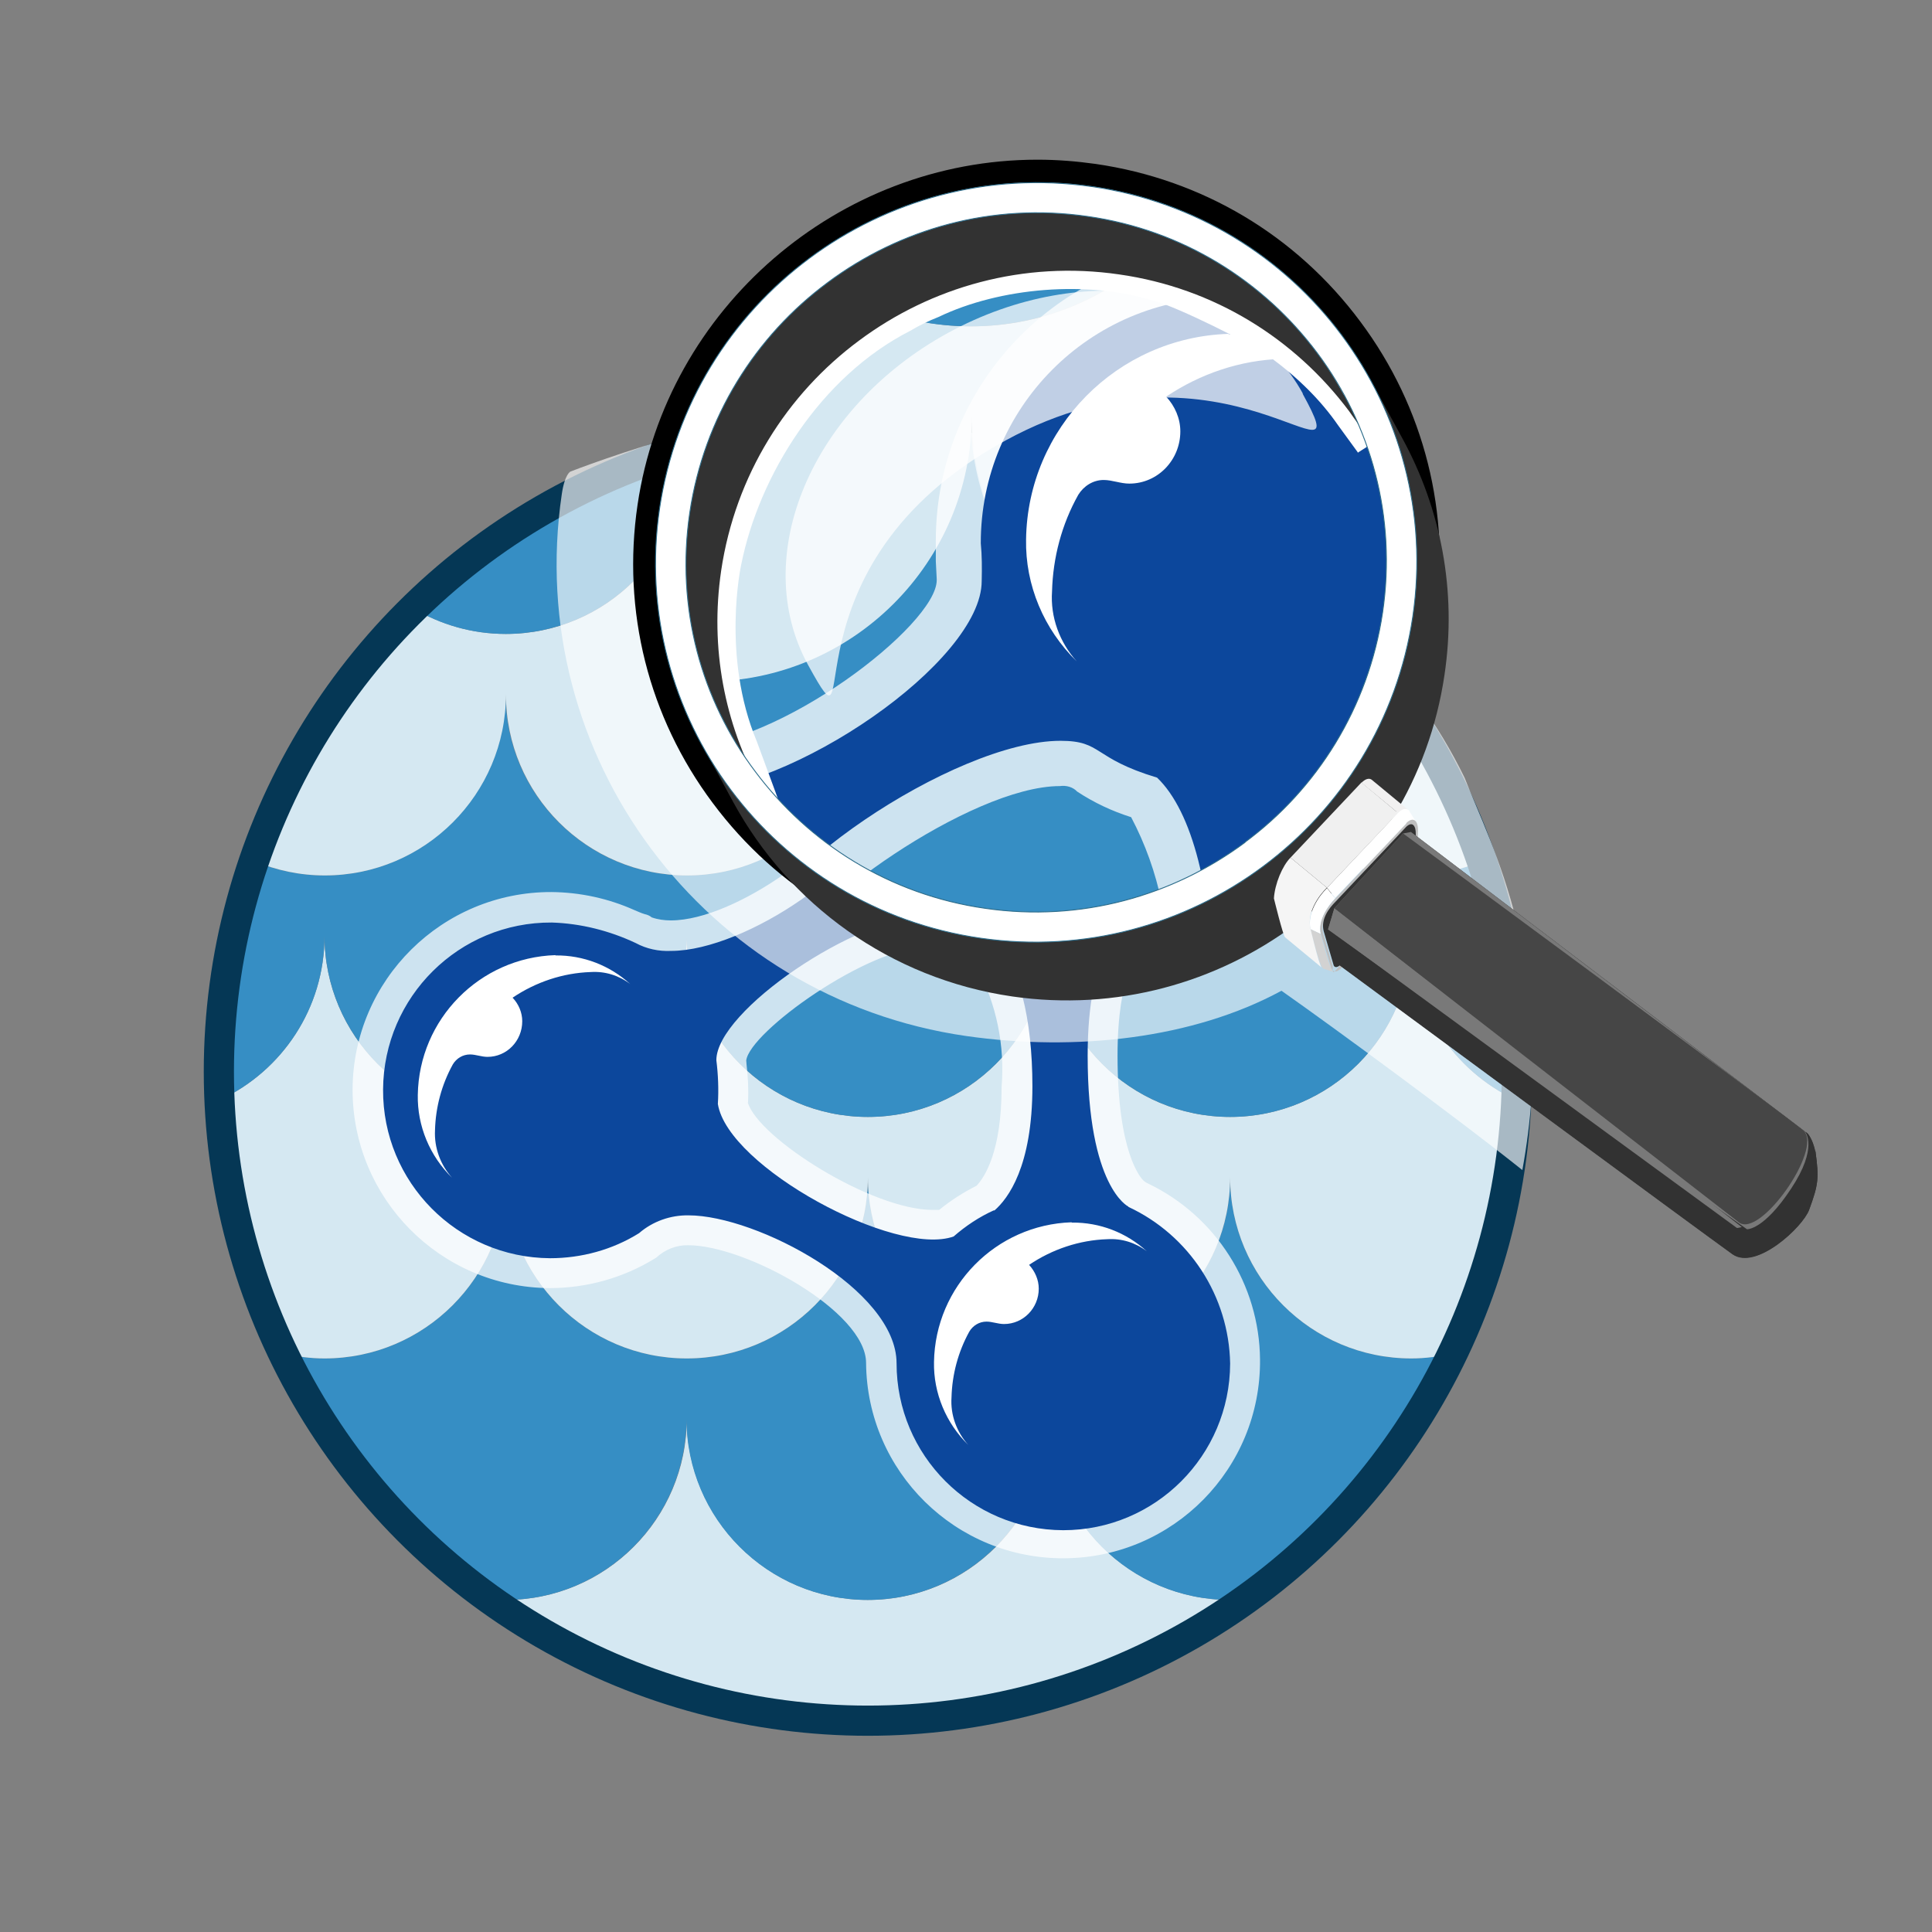 <?xml version="1.0" encoding="UTF-8"?><svg id="Layer_31_copy" xmlns="http://www.w3.org/2000/svg" xmlns:xlink="http://www.w3.org/1999/xlink" viewBox="0 0 64 64"><rect x="0" y="0" width="64" height="64" fill="#808080" stroke="none"/><defs><style>.cls-1{fill:#797979;}.cls-2{fill:url(#linear-gradient-2);}.cls-3,.cls-4,.cls-5,.cls-6{fill:#fff;}.cls-7,.cls-8{stroke:#053755;stroke-linejoin:round;}.cls-7,.cls-8,.cls-9{fill:none;}.cls-10{fill:#323232;}.cls-11{fill:#f1f0f0;}.cls-12{fill:#368ec4;}.cls-4{stroke:#2d6d8b;stroke-miterlimit:10;stroke-width:.03px;}.cls-13{opacity:.75;}.cls-8{stroke-width:1.47px;}.cls-14{clip-path:url(#clippath);}.cls-15{fill:#d5e8f2;}.cls-16{fill:#0c479c;}.cls-17{fill:url(#top_white);}.cls-18{fill:url(#white_left);}.cls-5{opacity:.74;}.cls-19{fill:url(#linear-gradient-3);}.cls-20{fill:url(#linear-gradient);}.cls-21{fill:url(#white_front_right);}.cls-6{opacity:.65;}</style><clipPath id="clippath"><path class="cls-9" d="m36.17,6.18c6.88.99,11.64,7.38,10.63,14.25-1.02,6.87-7.43,11.64-14.31,10.65-6.89-.99-11.65-7.37-10.64-14.24,1.02-6.88,7.43-11.65,14.31-10.66Z"/></clipPath><linearGradient id="linear-gradient" x1="-9200.11" y1="-8170.99" x2="-9200.71" y2="-8170.28" gradientTransform="translate(8564.82 11837.69) rotate(-7.49) scale(1.02 1.57) skewX(-16.36)" gradientUnits="userSpaceOnUse"><stop offset="0" stop-color="#fff"/><stop offset=".24" stop-color="#fbfbfb"/><stop offset=".43" stop-color="#f1f1f1"/><stop offset=".46" stop-color="#f0f0f0"/></linearGradient><linearGradient id="white_front_right" x1="-9200.66" y1="-8170.36" x2="-9200.04" y2="-8169.29" gradientTransform="translate(8564.82 11837.69) rotate(-7.49) scale(1.02 1.57) skewX(-16.36)" gradientUnits="userSpaceOnUse"><stop offset="0" stop-color="#fff"/><stop offset="1" stop-color="#d2d2d2"/></linearGradient><linearGradient id="top_white" x1="-9201.55" y1="-8172.18" x2="-9198.08" y2="-8172.18" gradientTransform="translate(8564.82 11837.69) rotate(-7.49) scale(1.02 1.57) skewX(-16.36)" gradientUnits="userSpaceOnUse"><stop offset="0" stop-color="#fff"/><stop offset="1" stop-color="#f0f0f0"/></linearGradient><linearGradient id="linear-gradient-2" x1="-9200.61" y1="-8171.32" x2="-9201.34" y2="-8170.07" gradientTransform="translate(8564.82 11837.69) rotate(-7.49) scale(1.02 1.57) skewX(-16.36)" gradientUnits="userSpaceOnUse"><stop offset=".16" stop-color="#f5f5f5"/><stop offset=".27" stop-color="#e6e6e6"/><stop offset=".48" stop-color="#c1c1c1"/><stop offset=".5" stop-color="#bebebe"/></linearGradient><linearGradient id="white_left" x1="-9200.44" y1="-8170.84" x2="-9197.34" y2="-8170.84" gradientTransform="translate(8564.82 11837.69) rotate(-7.49) scale(1.02 1.57) skewX(-16.36)" gradientUnits="userSpaceOnUse"><stop offset="0" stop-color="#f5f5f5"/><stop offset="1" stop-color="#bebebe"/></linearGradient><linearGradient id="linear-gradient-3" x1="-9195.35" y1="-8173.51" x2="-9188.29" y2="-8161.28" gradientTransform="translate(8564.82 11837.69) rotate(-7.49) scale(1.02 1.57) skewX(-16.36)" gradientUnits="userSpaceOnUse"><stop offset=".04" stop-color="#141414"/><stop offset="1" stop-color="#464646"/></linearGradient></defs><g id="Layer_31"><g id="Layer_1"><path class="cls-15" d="m40.75,53c-3.31,0-6-2.69-6-6,0,3.31-2.69,6-6,6s-6-2.69-6-6c0,3.31-2.69,6-6,6-.17,0-.33,0-.49-.02,3.44,2.46,7.62,3.94,12.15,4.01h.68c4.53-.07,8.71-1.55,12.15-4.01-.16,0-.33.02-.49.02Z"/><path class="cls-15" d="m46.74,47.26s.02-.03.02-.04c0-.07,0-.15,0-.22,0,.09,0,.17-.01.26Z"/><path class="cls-15" d="m10.74,47.22s.02.03.02.04c0-.09-.01-.17-.01-.26,0,.07,0,.15-.01.22Z"/><path class="cls-12" d="m46.75,45c-3.31,0-6-2.69-6-6,0,3.31-2.69,6-6,6s-6-2.69-6-6c0,3.31-2.69,6-6,6s-6-2.69-6-6c0,3.31-2.69,6-6,6-.46,0-.91-.06-1.34-.16.11.22.2.44.32.66.31.59.65,1.16,1.01,1.72,0-.07.01-.15.01-.22,0,.09,0,.17.01.26,1.46,2.23,3.33,4.16,5.49,5.72.16,0,.33.02.49.02,3.31,0,6-2.69,6-6,0,3.31,2.69,6,6,6s6-2.69,6-6c0,3.31,2.69,6,6,6,.17,0,.33,0,.49-.02,2.17-1.55,4.03-3.48,5.49-5.72,0-.09,0-.17,0-.26,0,.07,0,.15,0,.22.36-.56.7-1.13,1.01-1.72.11-.21.21-.44.32-.66-.43.1-.88.16-1.34.16h.02Z"/><path class="cls-15" d="m46.75,31c0,3.31-2.69,6-6,6s-6-2.69-6-6c0,3.31-2.69,6-6,6s-6-2.69-6-6c0,3.31-2.69,6-6,6s-6-2.69-6-6c0,2.4-1.41,4.47-3.45,5.43.02.36.02.72.05,1.07.24,2.62.96,5.09,2.06,7.34.43.1.88.16,1.34.16,3.31,0,6-2.69,6-6,0,3.31,2.69,6,6,6s6-2.69,6-6c0,3.31,2.69,6,6,6s6-2.69,6-6c0,3.31,2.69,6,6,6,.46,0,.91-.06,1.34-.16,1.09-2.26,1.82-4.73,2.06-7.34.03-.35.04-.71.05-1.07-2.04-.96-3.45-3.02-3.45-5.43Z"/><path class="cls-12" d="m49.38,29.5c-.09-.33-.2-.65-.31-.97-.71.3-1.5.47-2.32.47-3.31,0-6-2.69-6-6,0,3.31-2.69,6-6,6s-6-2.69-6-6c0,3.31-2.69,6-6,6s-6-2.69-6-6c0,3.31-2.69,6-6,6-.82,0-1.61-.17-2.32-.47-.11.32-.22.64-.31.97-.55,1.91-.87,3.92-.87,6,0,.31.03.62.05.93,2.04-.96,3.45-3.02,3.45-5.43,0,3.31,2.69,6,6,6s6-2.69,6-6c0,3.31,2.69,6,6,6s6-2.69,6-6c0,3.31,2.69,6,6,6s6-2.69,6-6c0,2.4,1.41,4.47,3.45,5.43,0-.31.05-.61.05-.93,0-2.08-.31-4.09-.87-6Z"/><path class="cls-15" d="m45.05,21.5c-.4-.46-.81-.91-1.24-1.34-.89.53-1.94.84-3.05.84-3.31,0-6-2.69-6-6,0,3.31-2.69,6-6,6s-6-2.69-6-6c0,3.31-2.69,6-6,6-1.12,0-2.16-.31-3.05-.84-.44.43-.85.88-1.24,1.34-1.76,2.05-3.13,4.43-4.03,7.03.71.3,1.5.47,2.32.47,3.31,0,6-2.69,6-6,0,3.31,2.69,6,6,6s6-2.69,6-6c0,3.31,2.69,6,6,6s6-2.69,6-6c0,3.31,2.69,6,6,6,.82,0,1.61-.17,2.32-.47-.89-2.61-2.27-4.99-4.03-7.03Z"/><path class="cls-12" d="m22.75,15c0,3.31,2.69,6,6,6s6-2.69,6-6c0,3.31,2.69,6,6,6,1.12,0,2.16-.31,3.05-.84-3.88-3.81-9.19-6.16-15.05-6.16s-11.17,2.35-15.05,6.16c.89.53,1.94.84,3.05.84,3.31,0,6-2.69,6-6Z"/><circle class="cls-7" cx="28.75" cy="35.5" r="21.5"/><g><g class="cls-13"><path class="cls-3" d="m35.22,51.22c-3.33-.02-6.02-2.73-6.01-6.06,0-2.03-4.22-4.4-6.39-4.4-.5,0-.98.17-1.35.5-2.85,1.75-6.57.86-8.32-1.99-1.75-2.85-.86-6.57,1.99-8.32.94-.58,2.03-.89,3.14-.89.88,0,1.76.2,2.56.56.14.06.26.11.37.14.05.01.09.04.13.06h0c.28.13.59.19.89.17,2.4,0,6.27-2.87,6.27-4.26l-.02-.84c-.01-3.33,2.67-6.03,6-6.05s6.03,2.67,6.05,6h0c0,1.84-.84,3.57-2.26,4.73h0c-.16.13-.39.32-.73.59-.09.06-.99.68-.99,3.81,0,3.85,1.07,4.55,1.08,4.56.05.02.09.06.13.1h0s.05.01.07.02c3.03,1.46,4.29,5.1,2.83,8.13-1.01,2.08-3.11,3.42-5.42,3.44h-.02Zm-10.94-14.66c.33,1.53,4.42,4.02,6.63,4.02.14,0,.29,0,.43-.05.4-.34.84-.62,1.31-.85.35-.33,1.03-1.28,1.03-3.69,0-2.02-.39-3.68-1.01-4.38-.44-.13-.86-.32-1.25-.57-.19-.15-.42-.22-.66-.2-2.25,0-6.54,3.04-6.54,4.29,0,.04,0,.1.02.17.05.42.07.84.04,1.26Z"/><path class="cls-3" d="m34.51,20.28c3.06.01,5.53,2.5,5.52,5.57,0,1.68-.77,3.28-2.08,4.34h0l-.74.58s-1.18.63-1.18,4.2c0,4.37,1.35,5,1.35,5,2.02.94,3.33,2.95,3.37,5.19.04,3.05-2.4,5.55-5.45,5.59s-5.55-2.4-5.59-5.45v-.15c0-2.44-4.63-4.9-6.89-4.9-.6,0-1.18.2-1.64.59-2.62,1.59-6.03.76-7.62-1.85-1.59-2.62-.76-6.03,1.85-7.62.86-.53,1.86-.81,2.87-.81.96.04,1.91.27,2.78.68.36.2.77.29,1.17.26,2.48,0,6.77-2.95,6.77-4.76h0s0-.1-.02-.85c-.04-3.06,2.41-5.57,5.47-5.61h.06m-3.6,20.8c.23,0,.46-.03.68-.1.4-.36.85-.65,1.34-.87.45-.38,1.26-1.44,1.26-4.11,0-2.23-.44-4.05-1.25-4.82-1.47-.44-1.23-.83-2.18-.83-2.38,0-7.04,3.16-7.04,4.79.06.48.08.97.05,1.45.3,1.88,4.83,4.49,7.13,4.49m7.04-10.89h0m-3.45-10.9c-3.61.01-6.53,2.95-6.52,6.56v.45l.02.4v.03c0,1.01-3.57,3.76-5.77,3.76-.21,0-.43-.03-.63-.1-.07-.06-.15-.09-.24-.11-.1-.03-.21-.08-.33-.13-.87-.39-1.8-.59-2.75-.6-3.62-.01-6.57,2.91-6.59,6.53-.01,3.62,2.91,6.57,6.53,6.59,1.23,0,2.44-.34,3.48-.98l.05-.03c.29-.27.67-.42,1.06-.41,1.9,0,5.89,2.19,5.89,3.9.03,3.6,2.97,6.5,6.58,6.47,3.6-.03,6.5-2.97,6.47-6.58-.02-2.49-1.46-4.75-3.7-5.83l-.08-.04s-.05-.04-.08-.06c-.09-.09-.86-.91-.86-4.14,0-2.76.71-3.36.72-3.36.03-.02.06-.04.08-.06l.74-.58c1.54-1.25,2.44-3.14,2.45-5.12,0-3.61-2.91-6.55-6.52-6.57h0Zm-9.71,17.24c.02-.42,0-.85-.05-1.27,0-.05-.01-.1-.01-.13.11-.94,4.03-3.77,6.04-3.77.14-.02.29.02.39.12.38.25.79.44,1.22.58.64,1.21.92,2.58.81,3.94,0,2.15-.56,2.99-.83,3.28-.44.22-.86.49-1.24.8-.07,0-.14,0-.21,0-2.02,0-5.77-2.37-6.13-3.56h.01Z"/></g><path class="cls-16" d="m37.38,39.97s-1.35-.63-1.35-5c0-3.58,1.14-4.17,1.18-4.2l.74-.58h0c1.3-1.07,2.06-2.66,2.07-4.34,0-3.05-2.49-5.51-5.54-5.5s-5.51,2.49-5.5,5.54c.03.28.03.56.02.85,0,1.81-4.29,4.76-6.77,4.76-.41.02-.82-.07-1.17-.26-.87-.41-1.82-.65-2.78-.68-3.07-.02-5.57,2.46-5.59,5.53s2.46,5.57,5.53,5.59c1.04,0,2.07-.28,2.95-.83.45-.39,1.04-.6,1.64-.59,2.26,0,6.89,2.46,6.89,4.9,0,3.05,2.47,5.52,5.52,5.53,3.05,0,5.52-2.47,5.53-5.52h0c-.04-2.23-1.35-4.25-3.37-5.19h0Zm-4.45.12c-.49.22-.94.52-1.34.87-1.93.69-7.48-2.3-7.81-4.39.03-.48.01-.97-.05-1.45,0-1.63,4.65-4.79,7.04-4.79.95,0,.71.39,2.18.83.8.77,1.25,2.59,1.25,4.82,0,2.67-.81,3.73-1.26,4.12h-.01Z"/><path class="cls-3" d="m34.56,21.17c-2.51.08-4.52,2.12-4.56,4.63-.02,1.03.4,2.03,1.14,2.75-.39-.43-.6-1-.56-1.58.02-.76.22-1.51.59-2.18.12-.2.33-.33.57-.33.19,0,.38.08.58.08.64,0,1.15-.53,1.15-1.18,0-.29-.12-.57-.32-.78.77-.52,1.67-.82,2.59-.85.47-.03.93.11,1.31.4-.68-.62-1.56-.96-2.48-.95h-.01Z"/><path class="cls-3" d="m35.5,40.49c-2.51.08-4.52,2.12-4.56,4.63-.02,1.03.4,2.03,1.14,2.75-.39-.43-.6-1-.56-1.58.02-.76.22-1.51.59-2.18.12-.2.33-.33.57-.33.19,0,.38.08.58.08.64,0,1.15-.53,1.15-1.17,0-.29-.12-.57-.32-.79.77-.52,1.67-.82,2.59-.85.47-.03.93.11,1.31.4-.68-.62-1.56-.96-2.48-.95h-.01Z"/><path class="cls-3" d="m18.4,31.64c-2.51.08-4.52,2.12-4.56,4.63-.02,1.03.4,2.03,1.14,2.75-.39-.43-.6-1-.57-1.58.02-.76.22-1.51.59-2.18.12-.2.33-.33.57-.33.19,0,.38.08.58.08.64,0,1.15-.53,1.15-1.18,0-.29-.12-.57-.32-.78.77-.52,1.67-.82,2.59-.85.47-.03.93.11,1.31.4-.68-.62-1.56-.96-2.48-.95h0Z"/></g></g></g><path class="cls-6" d="m48.52,25.77c.86,2.23,3.13,6.29,1.91,12.99-2.04-1.63-6.24-4.72-7.98-5.94-2.93,1.59-6.81,2.02-10.44,1.5-8.68-1.25-14.68-9.29-13.4-17.95.1-.68.29-.75.29-.75,0,0,7.16-2.81,10.6-1.98,7.76,1.87,15.48,4.88,19.02,12.13Z"/><g class="cls-14"><g id="Layer_1-2"><path class="cls-15" d="m49.79,57.86c-4.87,0-8.82-3.95-8.82-8.82,0,4.87-3.95,8.82-8.82,8.82s-8.82-3.95-8.82-8.82c0,4.87-3.95,8.82-8.82,8.82-.25,0-.49-.01-.72-.03,5.06,3.62,11.2,5.79,17.86,5.9h1c6.66-.1,12.81-2.28,17.86-5.9-.24.01-.49.03-.72.03Z"/><path class="cls-15" d="m58.6,49.42s.03-.04.03-.06c0-.1-.01-.22-.01-.32,0,.13,0,.25-.01.38Z"/><path class="cls-15" d="m5.68,49.36s.03.04.03.06c0-.13-.01-.25-.01-.38,0,.1,0,.22-.01.32Z"/><path class="cls-12" d="m58.62,46.1c-4.87,0-8.82-3.95-8.82-8.82,0,4.87-3.95,8.82-8.82,8.82s-8.82-3.95-8.82-8.82c0,4.87-3.95,8.82-8.82,8.82s-8.82-3.95-8.82-8.82c0,4.87-3.95,8.82-8.82,8.82-.68,0-1.34-.09-1.97-.24.16.32.29.65.47.97.46.87.96,1.71,1.48,2.53,0-.1.01-.22.01-.32,0,.13,0,.25.01.38,2.15,3.28,4.9,6.12,8.07,8.41.24.01.49.03.72.03,4.87,0,8.82-3.95,8.82-8.82,0,4.87,3.95,8.82,8.82,8.82s8.82-3.95,8.82-8.82c0,4.87,3.95,8.82,8.82,8.82.25,0,.49-.01.72-.03,3.19-2.28,5.92-5.12,8.07-8.41,0-.13.01-.25.01-.38,0,.1,0,.22.01.32.53-.82,1.03-1.66,1.48-2.53.16-.31.31-.65.47-.97-.63.15-1.29.24-1.97.24h.03Z"/><path class="cls-15" d="m58.62,25.51c0,4.87-3.95,8.82-8.82,8.82s-8.82-3.95-8.82-8.82c0,4.87-3.95,8.82-8.82,8.82s-8.82-3.95-8.82-8.82c0,4.87-3.95,8.82-8.82,8.82s-8.82-3.95-8.82-8.82c0,3.53-2.07,6.57-5.07,7.98.03.53.03,1.06.07,1.57.35,3.85,1.41,7.48,3.03,10.79.63.15,1.29.24,1.97.24,4.87,0,8.82-3.95,8.82-8.82,0,4.87,3.95,8.82,8.82,8.82s8.82-3.95,8.82-8.82c0,4.87,3.95,8.82,8.82,8.82s8.82-3.95,8.82-8.82c0,4.87,3.95,8.82,8.82,8.82.68,0,1.34-.09,1.97-.24,1.6-3.32,2.68-6.95,3.03-10.79.04-.51.06-1.04.07-1.57-3-1.41-5.07-4.44-5.07-7.98Z"/><path class="cls-12" d="m62.48,23.31c-.13-.49-.29-.96-.46-1.43-1.04.44-2.21.69-3.41.69-4.87,0-8.82-3.95-8.82-8.82,0,4.87-3.95,8.82-8.82,8.82s-8.82-3.95-8.82-8.82c0,4.87-3.95,8.82-8.82,8.82s-8.82-3.95-8.82-8.82c0,4.87-3.95,8.82-8.82,8.82-1.21,0-2.37-.25-3.41-.69-.16.47-.32.94-.46,1.43-.81,2.81-1.28,5.76-1.28,8.82,0,.46.04.91.07,1.37,3-1.41,5.07-4.44,5.07-7.98,0,4.87,3.95,8.82,8.82,8.82s8.82-3.95,8.82-8.82c0,4.87,3.95,8.82,8.82,8.82s8.82-3.95,8.82-8.82c0,4.87,3.95,8.82,8.82,8.82s8.82-3.95,8.82-8.82c0,3.53,2.07,6.57,5.07,7.98.01-.46.07-.9.07-1.37,0-3.06-.46-6.01-1.28-8.82Z"/><path class="cls-15" d="m56.12,11.55c-.59-.68-1.19-1.34-1.82-1.97-1.31.78-2.85,1.23-4.48,1.23-4.87,0-8.82-3.95-8.82-8.82,0,4.87-3.95,8.82-8.82,8.82s-8.82-3.95-8.82-8.82c0,4.87-3.95,8.82-8.82,8.82-1.65,0-3.18-.46-4.48-1.23-.65.63-1.25,1.29-1.82,1.97-2.59,3.01-4.6,6.51-5.92,10.34,1.04.44,2.21.69,3.41.69,4.87,0,8.82-3.95,8.82-8.82,0,4.87,3.95,8.82,8.82,8.82s8.82-3.95,8.82-8.82c0,4.87,3.95,8.82,8.82,8.82s8.82-3.95,8.82-8.82c0,4.87,3.95,8.82,8.82,8.82,1.21,0,2.37-.25,3.41-.69-1.31-3.84-3.34-7.34-5.92-10.34Z"/><path class="cls-12" d="m23.33,1.99c0,4.87,3.95,8.82,8.82,8.82s8.82-3.95,8.82-8.82c0,4.87,3.95,8.82,8.82,8.82,1.65,0,3.18-.46,4.48-1.23C48.57,3.98,40.77.52,32.15.52S15.73,3.98,10.03,9.58c1.31.78,2.85,1.23,4.48,1.23,4.87,0,8.82-3.95,8.82-8.82Z"/><circle class="cls-8" cx="32.15" cy="32.13" r="31.61"/><g><g class="cls-13"><path class="cls-3" d="m41.66,55.24c-4.9-.03-8.85-4.01-8.84-8.91,0-2.98-6.2-6.47-9.39-6.47-.74-.01-1.44.25-1.98.74-4.19,2.57-9.66,1.26-12.23-2.93-2.57-4.19-1.26-9.66,2.93-12.23,1.38-.85,2.98-1.31,4.62-1.31,1.29,0,2.59.29,3.76.82.21.09.38.16.54.21.07.01.13.06.19.09h0c.41.19.87.28,1.31.25,3.53,0,9.22-4.22,9.22-6.26l-.03-1.23c-.01-4.9,3.93-8.87,8.82-8.89s8.87,3.93,8.89,8.82h0c-.01,2.71-1.23,5.25-3.32,6.95h0c-.24.19-.57.47-1.07.87-.13.09-1.46,1-1.46,5.6,0,5.66,1.57,6.69,1.59,6.7.07.03.13.09.19.15h0s.07.01.1.03c4.45,2.15,6.31,7.5,4.16,11.95-1.48,3.06-4.57,5.03-7.97,5.06h-.03Zm-16.08-21.55c.49,2.25,6.5,5.91,9.75,5.91.21,0,.43-.01.63-.07.59-.5,1.23-.91,1.93-1.25.51-.49,1.51-1.88,1.51-5.42,0-2.97-.57-5.41-1.48-6.44-.65-.19-1.26-.47-1.84-.84-.28-.22-.62-.32-.97-.29-3.31,0-9.61,4.47-9.61,6.31,0,.06,0,.15.03.25.07.62.1,1.23.06,1.85Z"/><path class="cls-3" d="m40.62,9.75c4.5.01,8.13,3.68,8.12,8.19-.01,2.47-1.13,4.82-3.06,6.38h0l-1.09.85s-1.73.93-1.73,6.17c0,6.42,1.98,7.35,1.98,7.35,2.97,1.38,4.9,4.34,4.95,7.63.06,4.48-3.53,8.16-8.01,8.22s-8.16-3.53-8.22-8.01v-.22c0-3.59-6.81-7.2-10.13-7.2-.88-.01-1.73.29-2.41.87-3.85,2.34-8.87,1.12-11.2-2.72-2.34-3.85-1.12-8.87,2.72-11.2,1.26-.78,2.73-1.19,4.22-1.19,1.41.06,2.81.4,4.09,1,.53.29,1.13.43,1.72.38,3.65,0,9.95-4.34,9.95-7h0s0-.15-.03-1.25c-.06-4.5,3.54-8.19,8.04-8.25h.09m-5.29,30.58c.34,0,.68-.04,1-.15.59-.53,1.25-.96,1.97-1.28.66-.56,1.85-2.12,1.85-6.04,0-3.28-.65-5.95-1.84-7.09-2.16-.65-1.81-1.22-3.2-1.22-3.5,0-10.35,4.65-10.35,7.04.09.71.12,1.43.07,2.13.44,2.76,7.1,6.6,10.48,6.6m10.35-16.01h0m-5.07-16.02c-5.31.01-9.6,4.34-9.59,9.64v.66l.03.59v.04c0,1.48-5.25,5.53-8.48,5.53-.31,0-.63-.04-.93-.15-.1-.09-.22-.13-.35-.16-.15-.04-.31-.12-.49-.19-1.28-.57-2.65-.87-4.04-.88-5.32-.01-9.66,4.28-9.69,9.6-.01,5.32,4.28,9.66,9.6,9.69,1.81,0,3.59-.5,5.12-1.44l.07-.04c.43-.4.99-.62,1.56-.6,2.79,0,8.66,3.22,8.66,5.73.04,5.29,4.37,9.56,9.67,9.51,5.29-.04,9.56-4.37,9.51-9.67-.03-3.66-2.15-6.98-5.44-8.57l-.12-.06s-.07-.06-.12-.09c-.13-.13-1.26-1.34-1.26-6.09,0-4.06,1.04-4.94,1.06-4.94.04-.03.09-.06.12-.09l1.09-.85c2.26-1.84,3.59-4.62,3.6-7.53,0-5.31-4.28-9.63-9.59-9.66h0Zm-14.28,25.35c.03-.62,0-1.25-.07-1.87,0-.07-.01-.15-.01-.19.16-1.38,5.92-5.54,8.88-5.54.21-.03.43.03.57.18.56.37,1.16.65,1.79.85.94,1.78,1.35,3.79,1.19,5.79,0,3.16-.82,4.4-1.22,4.82-.65.32-1.26.72-1.82,1.18-.1,0-.21.01-.31.01-2.97,0-8.48-3.48-9.01-5.23h.01Z"/></g><path class="cls-16" d="m44.84,38.7s-1.98-.93-1.98-7.35c0-5.26,1.68-6.13,1.73-6.17l1.09-.85h0c1.91-1.57,3.03-3.91,3.04-6.38-.01-4.48-3.66-8.1-8.14-8.09s-8.1,3.66-8.09,8.14c.04.41.04.82.03,1.25,0,2.66-6.31,7-9.95,7-.6.03-1.21-.1-1.72-.38-1.28-.6-2.68-.96-4.09-1-4.51-.03-8.19,3.62-8.22,8.13s3.62,8.19,8.13,8.22c1.53,0,3.04-.41,4.34-1.22.66-.57,1.53-.88,2.41-.87,3.32,0,10.13,3.62,10.13,7.2,0,4.48,3.63,8.12,8.12,8.13,4.48,0,8.12-3.63,8.13-8.12h0c-.06-3.28-1.98-6.25-4.95-7.63h0Zm-6.54.18c-.72.32-1.38.76-1.97,1.28-2.84,1.01-11-3.38-11.48-6.45.04-.71.01-1.43-.07-2.13,0-2.4,6.84-7.04,10.35-7.04,1.4,0,1.04.57,3.2,1.22,1.18,1.13,1.84,3.81,1.84,7.09,0,3.93-1.19,5.48-1.85,6.06h-.01Z"/><path class="cls-3" d="m40.69,11.06c-3.69.12-6.65,3.12-6.7,6.81-.03,1.51.59,2.98,1.68,4.04-.57-.63-.88-1.47-.82-2.32.03-1.12.32-2.22.87-3.2.18-.29.49-.49.84-.49.28,0,.56.12.85.12.94,0,1.69-.78,1.69-1.73,0-.43-.18-.84-.47-1.15,1.13-.76,2.46-1.21,3.81-1.25.69-.04,1.37.16,1.93.59-1-.91-2.29-1.41-3.65-1.4h-.01Z"/><path class="cls-3" d="m42.08,39.47c-3.69.12-6.65,3.12-6.7,6.81-.03,1.51.59,2.98,1.68,4.04-.57-.63-.88-1.47-.82-2.32.03-1.12.32-2.22.87-3.2.18-.29.49-.49.84-.49.28,0,.56.12.85.12.94,0,1.69-.78,1.69-1.72,0-.43-.18-.84-.47-1.16,1.13-.76,2.46-1.21,3.81-1.25.69-.04,1.37.16,1.93.59-1-.91-2.29-1.41-3.65-1.4h-.01Z"/><path class="cls-3" d="m16.94,26.46c-3.69.12-6.65,3.12-6.7,6.81-.03,1.51.59,2.98,1.68,4.04-.57-.63-.88-1.47-.84-2.32.03-1.12.32-2.22.87-3.2.18-.29.49-.49.84-.49.28,0,.56.12.85.12.94,0,1.69-.78,1.69-1.73,0-.43-.18-.84-.47-1.15,1.13-.76,2.46-1.21,3.81-1.25.69-.04,1.37.16,1.93.59-1-.91-2.29-1.41-3.65-1.4h0Z"/></g></g></g><path d="m34.36,6.04c.6,0,1.2.04,1.81.13,6.88.99,11.64,7.38,10.63,14.25-.93,6.27-6.33,10.78-12.49,10.78-.6,0-1.2-.04-1.81-.13-6.89-.99-11.65-7.37-10.64-14.24.93-6.27,6.34-10.79,12.5-10.79m0-.75h0c-6.59,0-12.28,4.92-13.24,11.43-.52,3.52.36,7.03,2.49,9.88,2.13,2.86,5.25,4.71,8.78,5.22.64.09,1.28.14,1.92.14,6.58,0,12.27-4.91,13.24-11.42.52-3.52-.36-7.04-2.49-9.89-2.13-2.86-5.24-4.71-8.77-5.22-.64-.09-1.28-.14-1.92-.14h0Z"/><g id="_1X_copy_2"><g id="loupe_copy_3"><path class="cls-3" d="m44.99,15l-.67-.92c-.56-.81-1.31-1.56-2.26-2.26-.57-.42-3.1-1.67-3.79-1.84-2.22-.71-5.14-.46-7.18.52-.33.13-.64.28-.94.46-2.97,1.51-5.01,4.79-5.6,7.76,0,0-.66,3.02.52,5.84l1.01,2.74-.82-.2-.7-1.04c-.34-.71-.81-1.38-1.02-2.15l-.37-1.15c-.13-.38-.15-.81-.21-1.22-.15-1.59-.18-3.24.3-4.79.2-.78.5-1.58.9-2.27.19-.36.38-.73.62-1.06,1.55-2.38,3.97-4.29,6.73-5.06.39-.13.79-.23,1.19-.3,2.74-.65,5.82-.08,8.25,1.28.35.2.71.39,1.03.64,1.32.92,2.46,2.11,3.28,3.49l.56.99-.85.54Z"/><g><path class="cls-10" d="m44.52,13.07l1.05,1.93c-.26-.48-.56-.94-.88-1.38-1.78-2.38-4.45-4.08-7.62-4.53-3.16-.46-6.22.41-8.61,2.19-2.39,1.77-4.1,4.46-4.57,7.62-.38,2.58.12,5.07,1.28,7.19l-1.05-1.93c-1.16-2.11-1.66-4.62-1.28-7.19.47-3.17,2.18-5.85,4.57-7.62,2.39-1.78,5.45-2.65,8.61-2.19,3.17.46,5.84,2.15,7.61,4.53.33.44.62.9.88,1.38Z"/><path class="cls-10" d="m45.41,12.6l1.05,1.93c1.26,2.31,1.81,5.03,1.39,7.83-1.01,6.87-7.43,11.64-14.31,10.65-4.07-.59-7.41-3.07-9.24-6.42l-1.05-1.93c1.83,3.35,5.17,5.83,9.24,6.42,6.88.99,13.29-3.78,14.31-10.65.41-2.8-.13-5.52-1.39-7.83Z"/><path class="cls-4" d="m36.17,6.18c6.88.99,11.64,7.38,10.63,14.25-1.02,6.87-7.43,11.64-14.31,10.65-6.89-.99-11.65-7.37-10.64-14.24,1.02-6.88,7.43-11.65,14.31-10.66Zm5.07,21.72c2.38-1.76,4.09-4.45,4.56-7.61.47-3.17-.39-6.22-2.16-8.59-1.78-2.38-4.45-4.08-7.61-4.53-3.17-.46-6.22.41-8.61,2.19-2.39,1.77-4.1,4.46-4.57,7.62-.47,3.17.39,6.22,2.17,8.58,1.78,2.38,4.45,4.08,7.62,4.53,3.17.46,6.21-.41,8.61-2.19"/></g><g id="fixation_manche_ok"><path class="cls-3" d="m46.7,26.88c-.08-.12-.22-.12-.39.04l-2.35,2.49.27.34,2.35-2.48c.14-.14.26-.15.33-.04-.07-.12-.15-.23-.22-.35Z"/><path id="c3_angle" class="cls-20" d="m43.75,30.94l-.34-.16c-.11-.53.27-1.09.55-1.36l.27.34c-.24.24-.58.74-.48,1.18Z"/><path class="cls-21" d="m43.75,30.94l-.34-.16s.31,1.28.43,1.31c.11.03.21.07.32.1-.1-.03-.41-1.25-.41-1.25Z"/><path id="b5" class="cls-11" d="m45.44,25.83l1.21,1c-.08-.07-.2-.04-.34.1l-1.21-1c.14-.14.26-.16.34-.1Z"/><polygon id="b4" class="cls-17" points="43.96 29.41 42.75 28.41 45.1 25.92 46.31 26.93 43.96 29.41"/><path class="cls-2" d="m43.96,29.41l-1.21-1c-.27.27-.52.87-.55,1.35,0,0,.3,1.23.37,1.29l1.21,1c-.08-.07-.37-1.29-.37-1.29-.12-.54.27-1.09.55-1.36Z"/><path id="contour_face" class="cls-18" d="m46.58,27.27c.24-.24.42-.09.39.32l-.02,1.06c-.02.41-.24.94-.47,1.18l-2.06,2.25c-.24.23-.32-.01-.32-.01l-.34-1.13c-.12-.43.24-.94.48-1.18l2.35-2.48Zm.29,1.46l.02-1.06c.02-.34-.13-.46-.33-.26l-2.35,2.49c-.2.2-.47.65-.39.98l.33,1.13c-.02.34.06.16.25-.04l2.06-2.25c.2-.2.37-.63.39-.97"/><path id="face" class="cls-10" d="m46.57,27.4c.2-.2.34-.08.33.26l-.02,1.06c-.02.34-.2.77-.39.97l-2.06,2.25c-.2.19-.25.04-.25.04l-.33-1.13c-.11-.41.19-.78.39-.98l2.35-2.49Z"/></g><path class="cls-10" d="m60.13,38.14c0-.05-.21-.77-.37-.61.65.65-1.23,3.31-1.89,3.19-.37-.07-13.67-10.62-13.67-10.62l-.2.67.28,1.14s12.28,9.05,13.11,9.64c.78.55,2.33-.9,2.54-1.47.31-.85.33-1.04.21-1.93-.03-.21.06.48,0,0Z"/><path class="cls-10" d="m60.13,38.14c-.08-.46-.29-.62-.29-.62l-13.1-9.96-.26.05-2.27,2.48-.21.69.29,1.12s12.27,9.05,13.1,9.64c.78.55,2.33-.9,2.54-1.47.31-.84.33-1.05.21-1.93Z"/><path id="rel_" class="cls-1" d="m44.2,30.09l2.28-2.48.26-.05,13.06,9.94s.44.51-.47,1.88c-.91,1.38-1.46,1.34-1.46,1.34l-13.88-9.93.21-.69h0Z"/><path id="dessus_" class="cls-19" d="m59.75,37.46c.63.62-1.45,3.58-2.15,3.03-.78-.6-13.4-10.4-13.4-10.4l2.28-2.48s12.95,9.54,13.27,9.85Z"/><polygon id="rel_-2" class="cls-1" points="44.2 30.09 57.7 40.65 57.54 40.68 44 30.78 44.2 30.09 44.2 30.09"/></g></g><g id="reflet"><path class="cls-5" d="m43.15,13.04c1.97,3.59-2.53-2.42-9.82,1.54-7.74,4.2-4.59,11.04-6.56,7.45-1.97-3.59.1-8.52,4.63-11,4.53-2.48,9.79-1.58,11.76,2.01Z"/></g></svg>